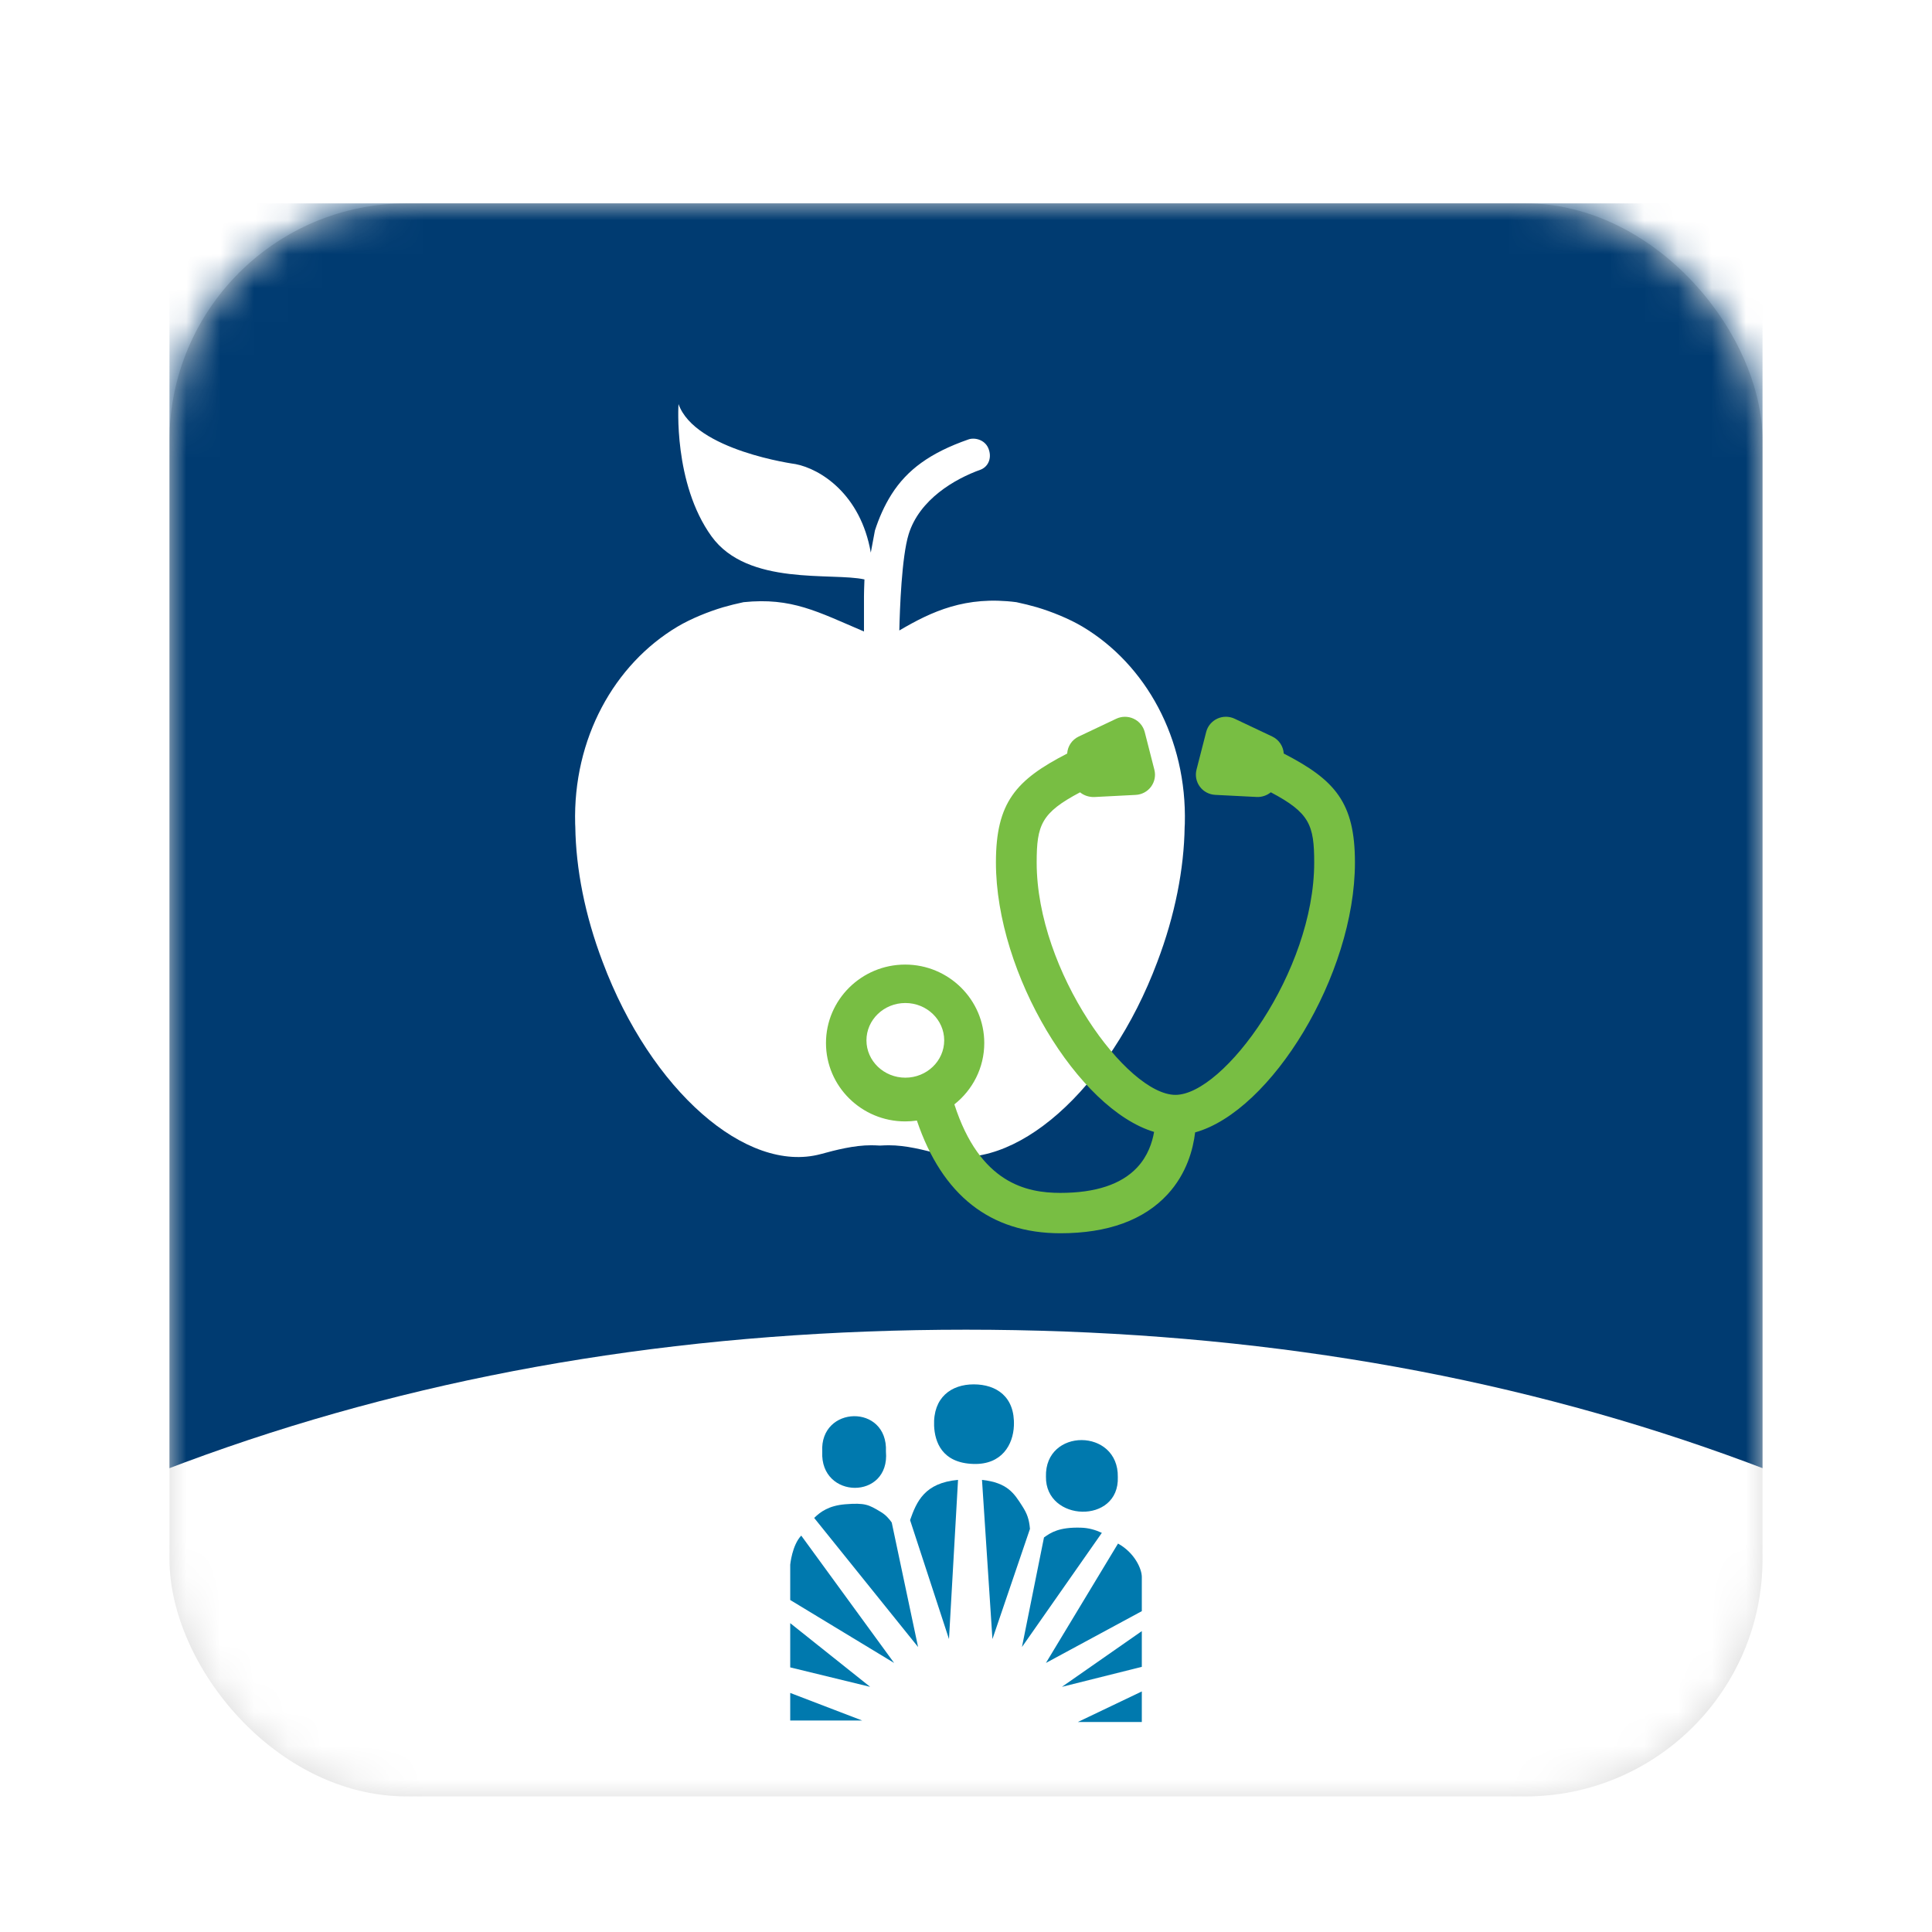 <?xml version="1.0" encoding="UTF-8"?>
<svg width="57px" height="57px" viewBox="0 0 57 57" version="1.1" xmlns="http://www.w3.org/2000/svg" xmlns:xlink="http://www.w3.org/1999/xlink">
    <title>Group 2</title>
    <defs>
        <filter x="-13.8%" y="-13.8%" width="127.7%" height="127.7%" filterUnits="objectBoundingBox" id="filter-1">
            <feOffset dx="0" dy="1" in="SourceAlpha" result="shadowOffsetOuter1"></feOffset>
            <feGaussianBlur stdDeviation="1" in="shadowOffsetOuter1" result="shadowBlurOuter1"></feGaussianBlur>
            <feColorMatrix values="0 0 0 0 0.558   0 0 0 0 0.558   0 0 0 0 0.558  0 0 0 0.5 0" type="matrix" in="shadowBlurOuter1" result="shadowMatrixOuter1"></feColorMatrix>
            <feMerge>
                <feMergeNode in="shadowMatrixOuter1"></feMergeNode>
                <feMergeNode in="SourceGraphic"></feMergeNode>
            </feMerge>
        </filter>
        <rect id="path-2" x="0" y="0" width="47" height="47" rx="7"></rect>
        <rect id="path-4" x="0" y="0" width="47" height="47"></rect>
    </defs>
    <g id="Page-1" stroke="none" stroke-width="1" fill="none" fill-rule="evenodd">
        <g id="Desktop_VV-Exit" transform="translate(-631, -471)">
            <g transform="translate(0, 1)" id="EXIT">
                <g transform="translate(336, 156)">
                    <g id="Promo-MDO" transform="translate(51, 136)">
                        <g id="img-MDO-app-Promo" transform="translate(76, 75)">
                            <g id="Group-3" transform="translate(3, 49)">
                                <g id="Group-2" filter="url(#filter-1)" transform="translate(170, 59)">
                                    <mask id="mask-3" fill="white">
                                        <use xlink:href="#path-2"></use>
                                    </mask>
                                    <use id="Rectangle" fill="#D8D8D8" xlink:href="#path-2"></use>
                                    <g id="Group" mask="url(#mask-3)">
                                        <g id="iOS_MDO_1024-pt-asset">
                                            <g id="MDO-Icon">
                                                <mask id="mask-5" fill="white">
                                                    <use xlink:href="#path-4"></use>
                                                </mask>
                                                <use id="Mask" fill="#003B71" xlink:href="#path-4"></use>
                                                <g id="illustration_original" mask="url(#mask-5)">
                                                    <g transform="translate(11.966, 5.921)">
                                                        <path d="M14.974,6.569 C14.575,6.331 14.055,6.123 13.628,5.996 C13.436,5.94 13.232,5.89 13.021,5.845 C11.522,5.652 10.524,6.117 9.567,6.68 C9.581,6.051 9.636,4.504 9.843,3.838 C10.161,2.817 11.195,2.209 11.975,1.932 C12.201,1.837 12.311,1.571 12.188,1.292 C12.079,1.051 11.791,0.978 11.605,1.044 C10.472,1.439 9.795,1.943 9.338,2.662 C9.122,3.003 8.963,3.371 8.847,3.731 C8.808,3.932 8.766,4.157 8.725,4.383 C8.426,2.657 7.235,1.911 6.504,1.771 C6.504,1.771 3.54,1.376 3.052,0 C3.052,0 2.894,2.336 4.026,3.903 C5.094,5.381 7.586,4.961 8.538,5.174 C8.529,5.371 8.524,5.611 8.524,5.665 L8.524,6.71 C7.152,6.126 6.392,5.7 4.972,5.845 C4.76,5.89 4.556,5.94 4.365,5.996 C3.938,6.123 3.418,6.331 3.019,6.569 C1.157,7.681 -0.064,9.865 0.003,12.386 C0.003,12.414 0.006,12.444 0.007,12.474 C0.025,13.706 0.288,15.076 0.815,16.461 C2.234,20.244 5.054,22.719 7.249,22.128 C7.692,22.007 8.233,21.867 8.738,21.868 C8.823,21.868 8.91,21.873 8.996,21.877 C9.082,21.873 9.169,21.868 9.254,21.868 C9.759,21.867 10.3,22.007 10.743,22.128 C12.939,22.719 15.759,20.244 17.177,16.461 C17.704,15.076 17.967,13.706 17.985,12.474 C17.986,12.444 17.99,12.414 17.99,12.386 C18.057,9.865 16.835,7.681 14.974,6.569" id="Apple" fill="#FFFFFF"></path>
                                                        <path d="M9.745,17.671 C9.112,17.671 8.597,18.165 8.597,18.773 C8.597,19.38 9.112,19.874 9.745,19.874 C10.377,19.874 10.891,19.38 10.891,18.773 C10.891,18.165 10.377,17.671 9.745,17.671 M14.318,24.464 C12.253,24.464 10.831,23.346 10.085,21.139 C9.972,21.156 9.857,21.164 9.739,21.164 C8.451,21.164 7.403,20.127 7.403,18.852 C7.403,17.576 8.451,16.537 9.739,16.537 C11.026,16.537 12.073,17.576 12.073,18.852 C12.073,19.584 11.728,20.237 11.191,20.661 C11.943,22.995 13.326,23.273 14.318,23.273 C15.356,23.273 16.118,23.021 16.583,22.523 C16.902,22.184 17.031,21.777 17.083,21.474 C14.852,20.805 12.417,16.82 12.417,13.525 C12.417,11.75 13.008,11.089 14.519,10.311 C14.532,10.099 14.658,9.904 14.859,9.809 L15.965,9.285 C16.127,9.208 16.316,9.207 16.479,9.283 C16.643,9.359 16.762,9.503 16.807,9.676 L17.092,10.791 C17.136,10.963 17.099,11.146 16.993,11.29 C16.886,11.434 16.72,11.522 16.54,11.531 L15.317,11.594 C15.166,11.598 15.013,11.549 14.899,11.455 C13.757,12.058 13.619,12.417 13.619,13.525 C13.619,16.749 16.29,20.381 17.713,20.381 C19.136,20.381 21.807,16.749 21.807,13.525 C21.807,12.417 21.67,12.058 20.527,11.454 C20.413,11.548 20.259,11.6 20.11,11.592 L18.886,11.53 C18.706,11.52 18.54,11.432 18.434,11.289 C18.327,11.145 18.291,10.962 18.334,10.789 L18.62,9.675 C18.664,9.501 18.784,9.358 18.947,9.282 C19.11,9.206 19.299,9.207 19.461,9.284 L20.568,9.808 C20.769,9.903 20.896,10.099 20.909,10.311 C22.419,11.089 23.009,11.751 23.009,13.525 C23.009,16.845 20.539,20.865 18.294,21.488 C18.236,21.977 18.049,22.7 17.48,23.317 C16.778,24.078 15.714,24.464 14.318,24.464" id="Fill-3" fill="#78BE43"></path>
                                                    </g>
                                                </g>
                                            </g>
                                            <g id="Sash_Final" transform="translate(-16.615, 33.23)">
                                                <path d="M40.115,27.814 C55.801,27.814 69.173,23.163 80.23,13.861 C69.173,4.62 55.801,0 40.115,0 C24.43,0 11.058,4.62 0,13.861 C11.058,23.163 24.43,27.814 40.115,27.814 Z" id="White-Sash_New" fill="#FFFFFF"></path>
                                                <g id="Group" transform="translate(34.929, 1.652)" fill="#0079AE">
                                                    <g id="KP-Logo-Minimum-Converted" transform="translate(0, -0.039)">
                                                        <polygon id="Fill-15" points="10.373 8.334 10.373 7.28 8.016 8.924"></polygon>
                                                        <path d="M7.544,8.219 L10.373,6.691 L10.373,5.681 C10.373,5.451 10.166,4.97 9.671,4.697 L7.544,8.219 Z" id="Fill-3"></path>
                                                        <path d="M7.487,4.516 L6.837,7.749 L9.194,4.381 C9.012,4.296 8.805,4.233 8.57,4.228 C7.937,4.21 7.693,4.369 7.487,4.516 Z" id="Fill-6"></path>
                                                        <polygon id="Fill-8" points="10.373 9.961 10.373 9.06 8.487 9.961"></polygon>
                                                        <polygon id="Fill-11" points="0 8.35 2.358 8.924 0 7.045"></polygon>
                                                        <path d="M0,6.362 L3.065,8.219 L0.325,4.462 C0.056,4.742 0,5.318 0,5.318 L0,6.362 Z" id="Fill-13"></path>
                                                        <path d="M1.616,3.538 C1.139,3.58 0.897,3.755 0.707,3.941 L3.772,7.749 L2.995,4.076 C2.917,3.966 2.823,3.851 2.658,3.755 C2.313,3.551 2.216,3.49 1.616,3.538 Z" id="Fill-18"></path>
                                                        <polygon id="Fill-20" points="0 9.917 2.122 9.917 0 9.104"></polygon>
                                                        <path d="M3.536,4.005 L4.684,7.515 L4.951,2.818 C3.965,2.907 3.73,3.454 3.536,4.005" id="Fill-23"></path>
                                                        <path d="M6.848,3.595 C6.604,3.212 6.409,2.9 5.658,2.818 L5.966,7.515 L7.073,4.264 C7.048,3.974 6.987,3.811 6.848,3.595" id="Fill-25"></path>
                                                        <path d="M9.665,2.735 C9.691,1.287 7.505,1.277 7.545,2.724 C7.525,4.062 9.714,4.137 9.665,2.735" id="Fill-27"></path>
                                                        <path d="M2.824,1.983 C2.886,0.561 0.866,0.62 0.945,1.987 C0.876,3.399 2.949,3.419 2.824,1.983" id="Fill-29"></path>
                                                        <path d="M5.41,2.348 C6.245,2.372 6.576,1.777 6.599,1.223 C6.635,0.36 6.078,-2.03681876e-16 5.414,-2.03681876e-16 C4.752,-2.03681876e-16 4.211,0.385 4.245,1.223 C4.265,1.688 4.47,2.322 5.41,2.348" id="Fill-31"></path>
                                                    </g>
                                                </g>
                                            </g>
                                        </g>
                                    </g>
                                </g>
                            </g>
                        </g>
                    </g>
                </g>
            </g>
        </g>
    </g>
</svg>